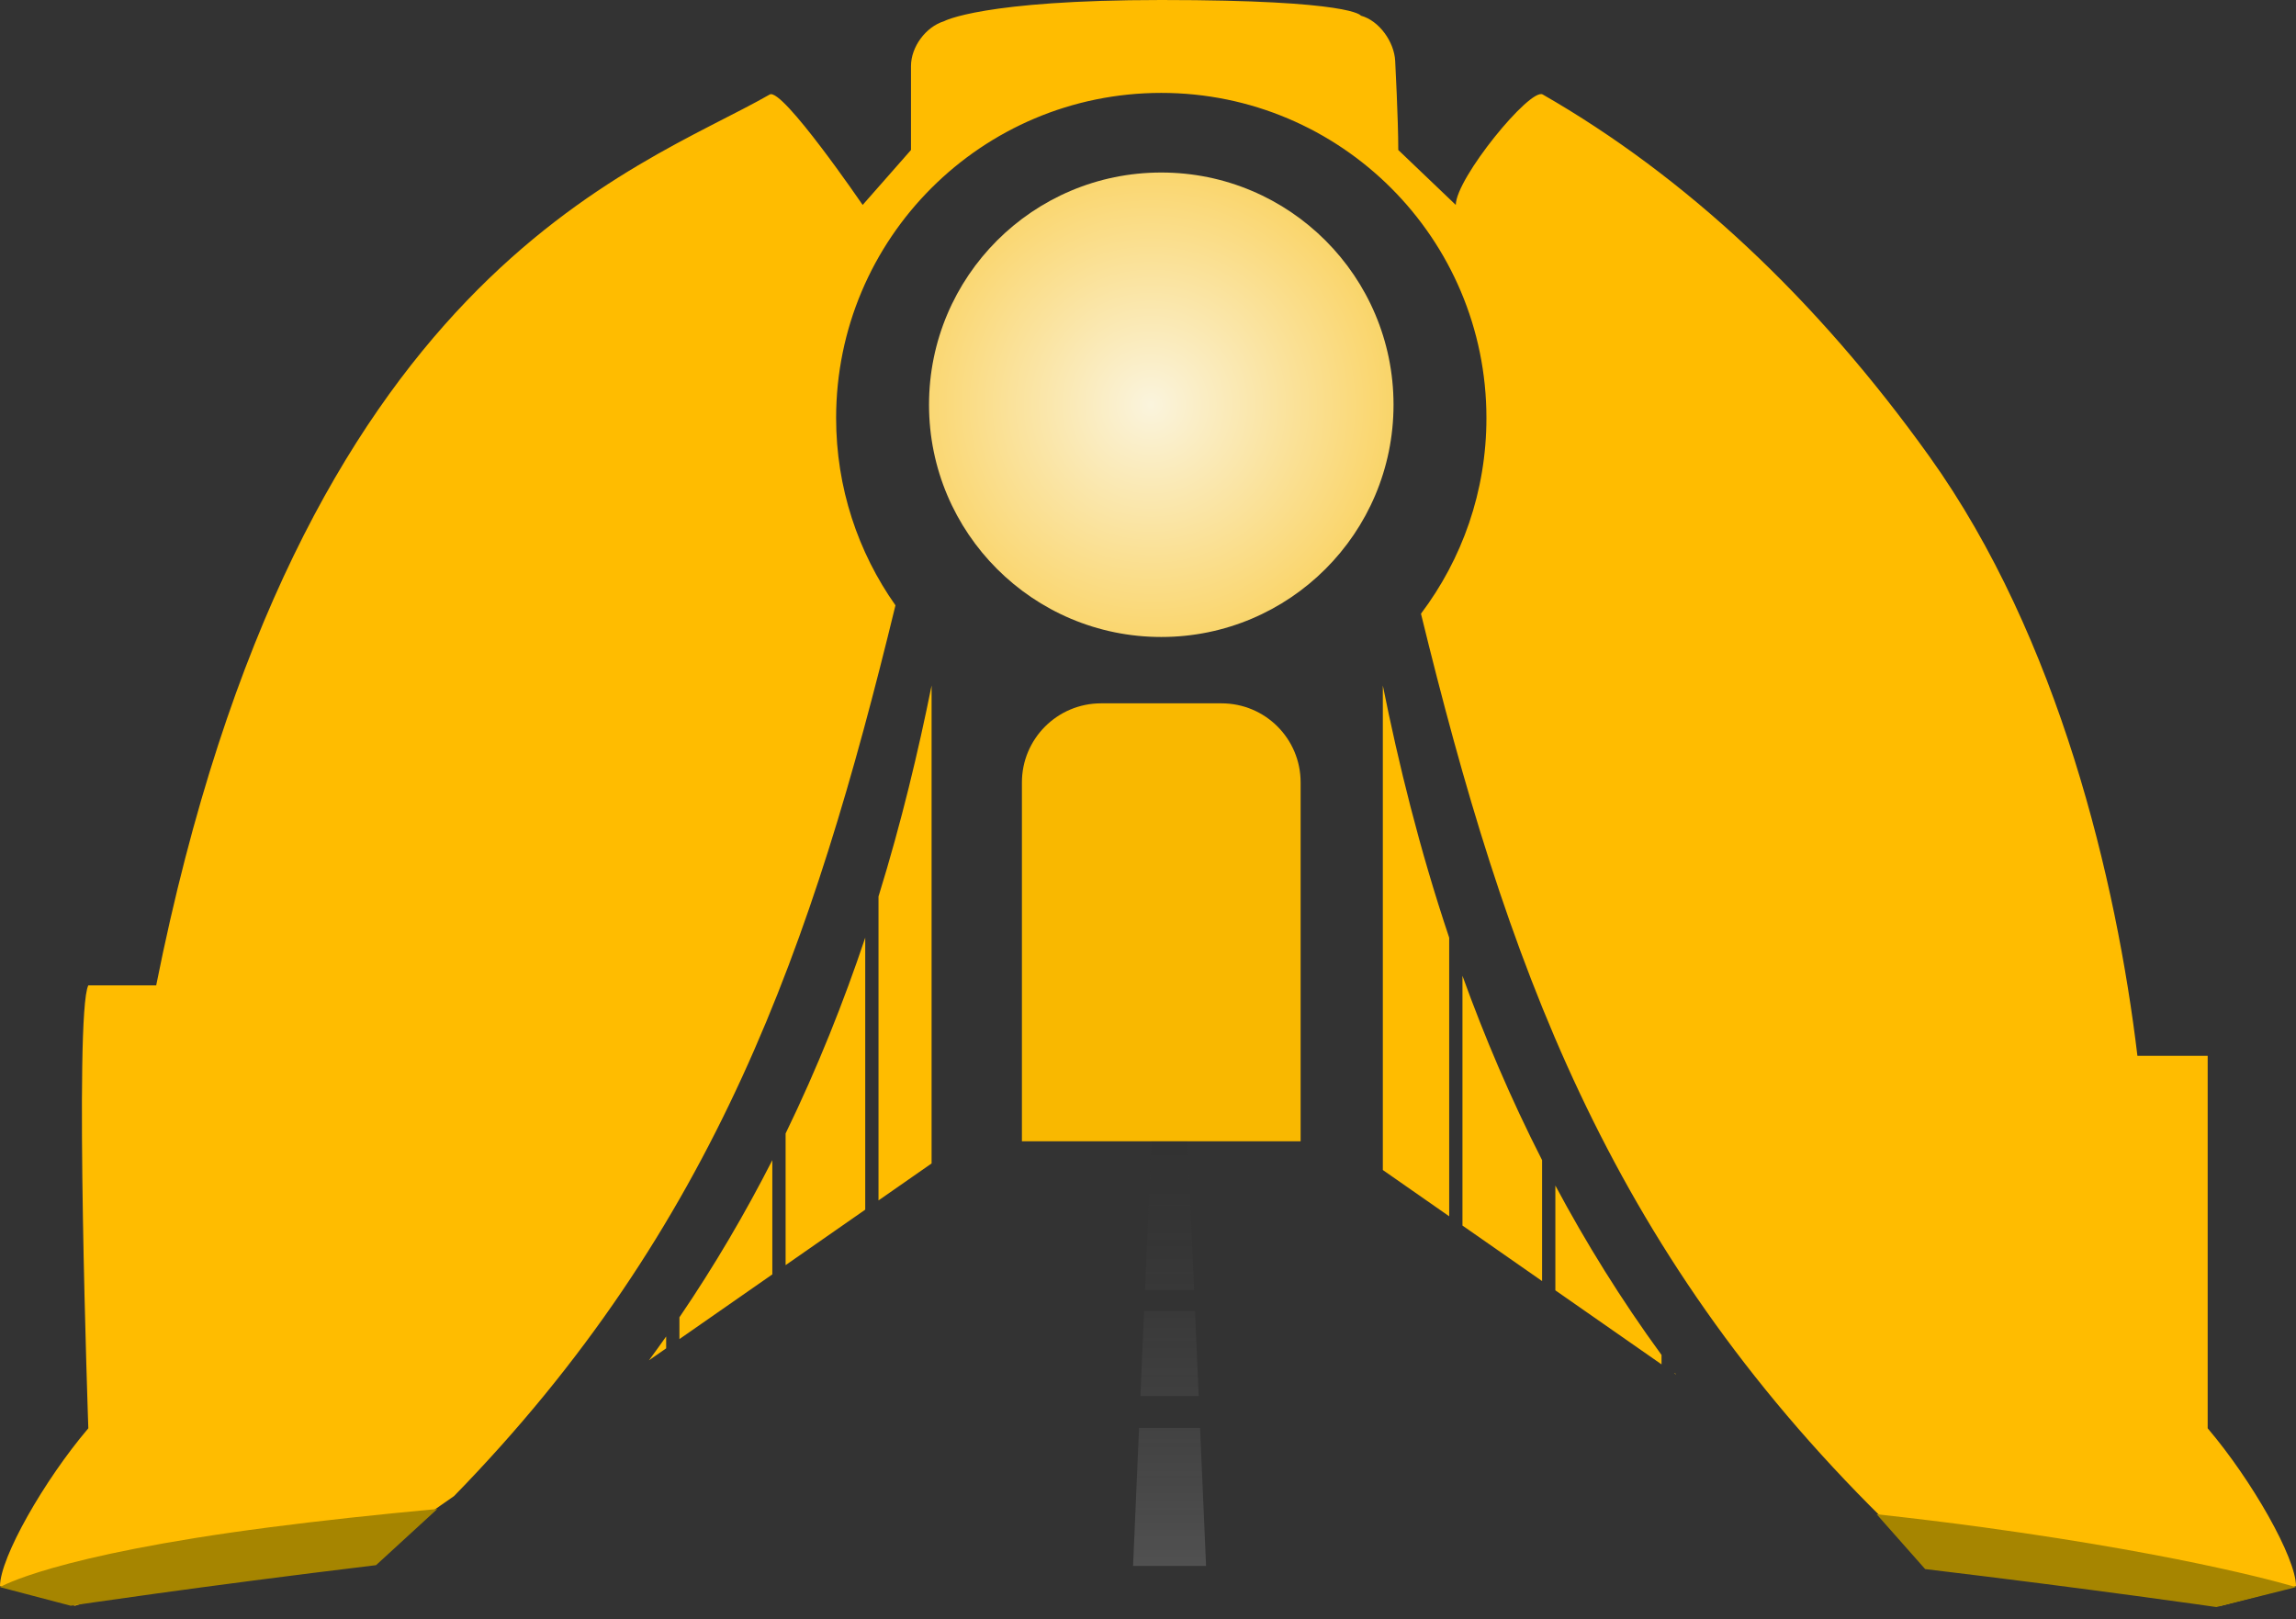 <?xml version="1.0" encoding="UTF-8" standalone="no"?>
<!DOCTYPE svg PUBLIC "-//W3C//DTD SVG 1.1//EN" "http://www.w3.org/Graphics/SVG/1.1/DTD/svg11.dtd">
<svg width="100%" height="100%" viewBox="0 0 173 122" version="1.1" xmlns="http://www.w3.org/2000/svg" xmlns:xlink="http://www.w3.org/1999/xlink" xml:space="preserve" style="fill-rule:evenodd;clip-rule:evenodd;stroke-linejoin:round;stroke-miterlimit:1.414;">
    <rect x="0" y="0" width="173" height="122" fill="#333333" stroke="none"/>
    <g transform="matrix(1,0,0,1,-1,0)">
        <g transform="matrix(1,0,0,1,1,0)">
            <path d="M67.472,45.615C61.252,71.186 53.946,92.501 34.211,112.738L31.063,114.931C27.854,115.078 25.971,115.173 25.971,115.173C23.436,114.961 5.653,121 5.653,121L0,119.527C0,117.386 3.319,111.553 6.655,107.629C6.655,107.629 5.568,76.367 6.655,74.251L11.769,74.251C22.511,20.472 48.012,12.85 58,7.12C58.941,6.577 65,15.443 65,15.443L68.642,11.302C68.642,8 68.642,4.976 68.642,4.976C68.642,3.529 69.755,2.025 71.127,1.6C71.127,1.6 74,0 87.5,0C102,0 102.541,1.181 102.541,1.181C103.924,1.556 105.056,3.161 105.125,4.594C105.125,4.594 105.358,9 105.358,11.302L109.692,15.443C109.692,13.443 115.301,6.577 116.242,7.12C126.94,13.257 136.822,22.442 145.381,34.405C155.138,48.036 159.489,66.468 161.051,79.561L166.345,79.561L166.345,107.629C169.681,111.553 173,117.386 173,119.527L167.347,121C167.347,121 149.564,114.961 147.029,115.173C147.029,115.173 145.409,115.091 142.614,114.962L141.875,114.446C121.021,93.865 113.432,72.255 107.068,46.245C110.164,42.142 112,37.035 112,31.5C112,17.969 101.031,7 87.5,7C73.969,7 63,17.969 63,31.5C63,36.756 64.655,41.625 67.472,45.615ZM65.194,91.154L59.194,95.334L59.194,85.413C61.617,80.423 63.581,75.465 65.194,70.658L65.194,91.154ZM66.194,90.458L66.194,67.555C67.931,61.937 69.205,56.571 70.194,51.656L70.194,87.671L66.194,90.458ZM58.194,96.031L51.194,100.907L51.194,99.265C53.859,95.348 56.175,91.38 58.194,87.422L58.194,96.031ZM50.194,101.604L48.898,102.507C49.338,101.909 49.77,101.309 50.194,100.709L50.194,101.604ZM110.194,92.351L110.194,73.53C111.837,78.082 113.808,82.745 116.194,87.422L116.194,96.535L110.194,92.351ZM109.194,91.653L104.194,88.166L104.194,51.656C105.363,57.469 106.932,63.914 109.194,70.658L109.194,91.653ZM117.194,97.233L117.194,89.337C119.481,93.618 122.125,97.898 125.194,102.103L125.194,102.812L117.194,97.233ZM126.194,103.51L126.194,103.451C126.225,103.492 126.257,103.534 126.288,103.576L126.194,103.51Z" style="fill:rgb(255,188,0);"/>
            <path d="M82.962,53C79.669,53 77,55.673 77,58.957L77,86L98,86L98,58.957C98,55.667 95.34,53 92.038,53L82.962,53Z" style="fill:rgb(249,184,0);"/>
            <path d="M145.056,118.237C157.868,119.774 167,121.1 167,121.1L173,119.6C173,119.6 165.616,117.309 149.441,115.09C146.92,114.744 144.221,114.416 141.402,114.107L145.056,118.237ZM28.335,117.943C14.951,119.556 5.331,121 5.331,121L0,119.6C0,119.6 3.912,117.218 20.309,115.09C24.169,114.589 28.444,114.128 32.952,113.71L28.335,117.943Z" style="fill:rgb(166,133,0);"/>
            <path d="M85.93,105.2L86.207,98.8L90.043,98.8L90.32,105.2L85.93,105.2ZM85.826,107.6L85.375,118L90.875,118L90.424,107.6L85.826,107.6ZM86.276,97.2L86.588,90L89.662,90L89.974,97.2L86.276,97.2ZM86.623,89.2L86.762,86L89.488,86L89.627,89.2L86.623,89.2Z" style="fill:url(#_Linear1);"/>
            <path id="digdug_logo_stacked.-d" d="M87.5,48C97.165,48 105,40.165 105,30.5C105,20.835 97.165,13 87.5,13C77.835,13 70,20.835 70,30.5C70,40.165 77.835,48 87.5,48Z" style="fill:url(#_Radial2);"/>
            <path id="digdug_logo_stacked.-d1" d="M87.5,48C97.165,48 105,40.165 105,30.5C105,20.835 97.165,13 87.5,13C77.835,13 70,20.835 70,30.5C70,40.165 77.835,48 87.5,48Z" style="fill:none;"/>
        </g>
    </g>
    <defs>
        <linearGradient id="_Linear1" x1="0" y1="0" x2="1" y2="0" gradientUnits="userSpaceOnUse" gradientTransform="matrix(2.97963e-15,-48.661,48.661,2.97963e-15,88.125,118)"><stop offset="0" style="stop-color:rgb(130,130,130);stop-opacity:0.376"/><stop offset="1" style="stop-color:black;stop-opacity:0"/></linearGradient>
        <radialGradient id="_Radial2" cx="0" cy="0" r="1" gradientUnits="userSpaceOnUse" gradientTransform="matrix(35,0,0,35,86.714,30.5)"><stop offset="0" style="stop-color:rgb(250,244,221);stop-opacity:1"/><stop offset="1" style="stop-color:rgb(249,184,0);stop-opacity:1"/></radialGradient>
    </defs>
</svg>
